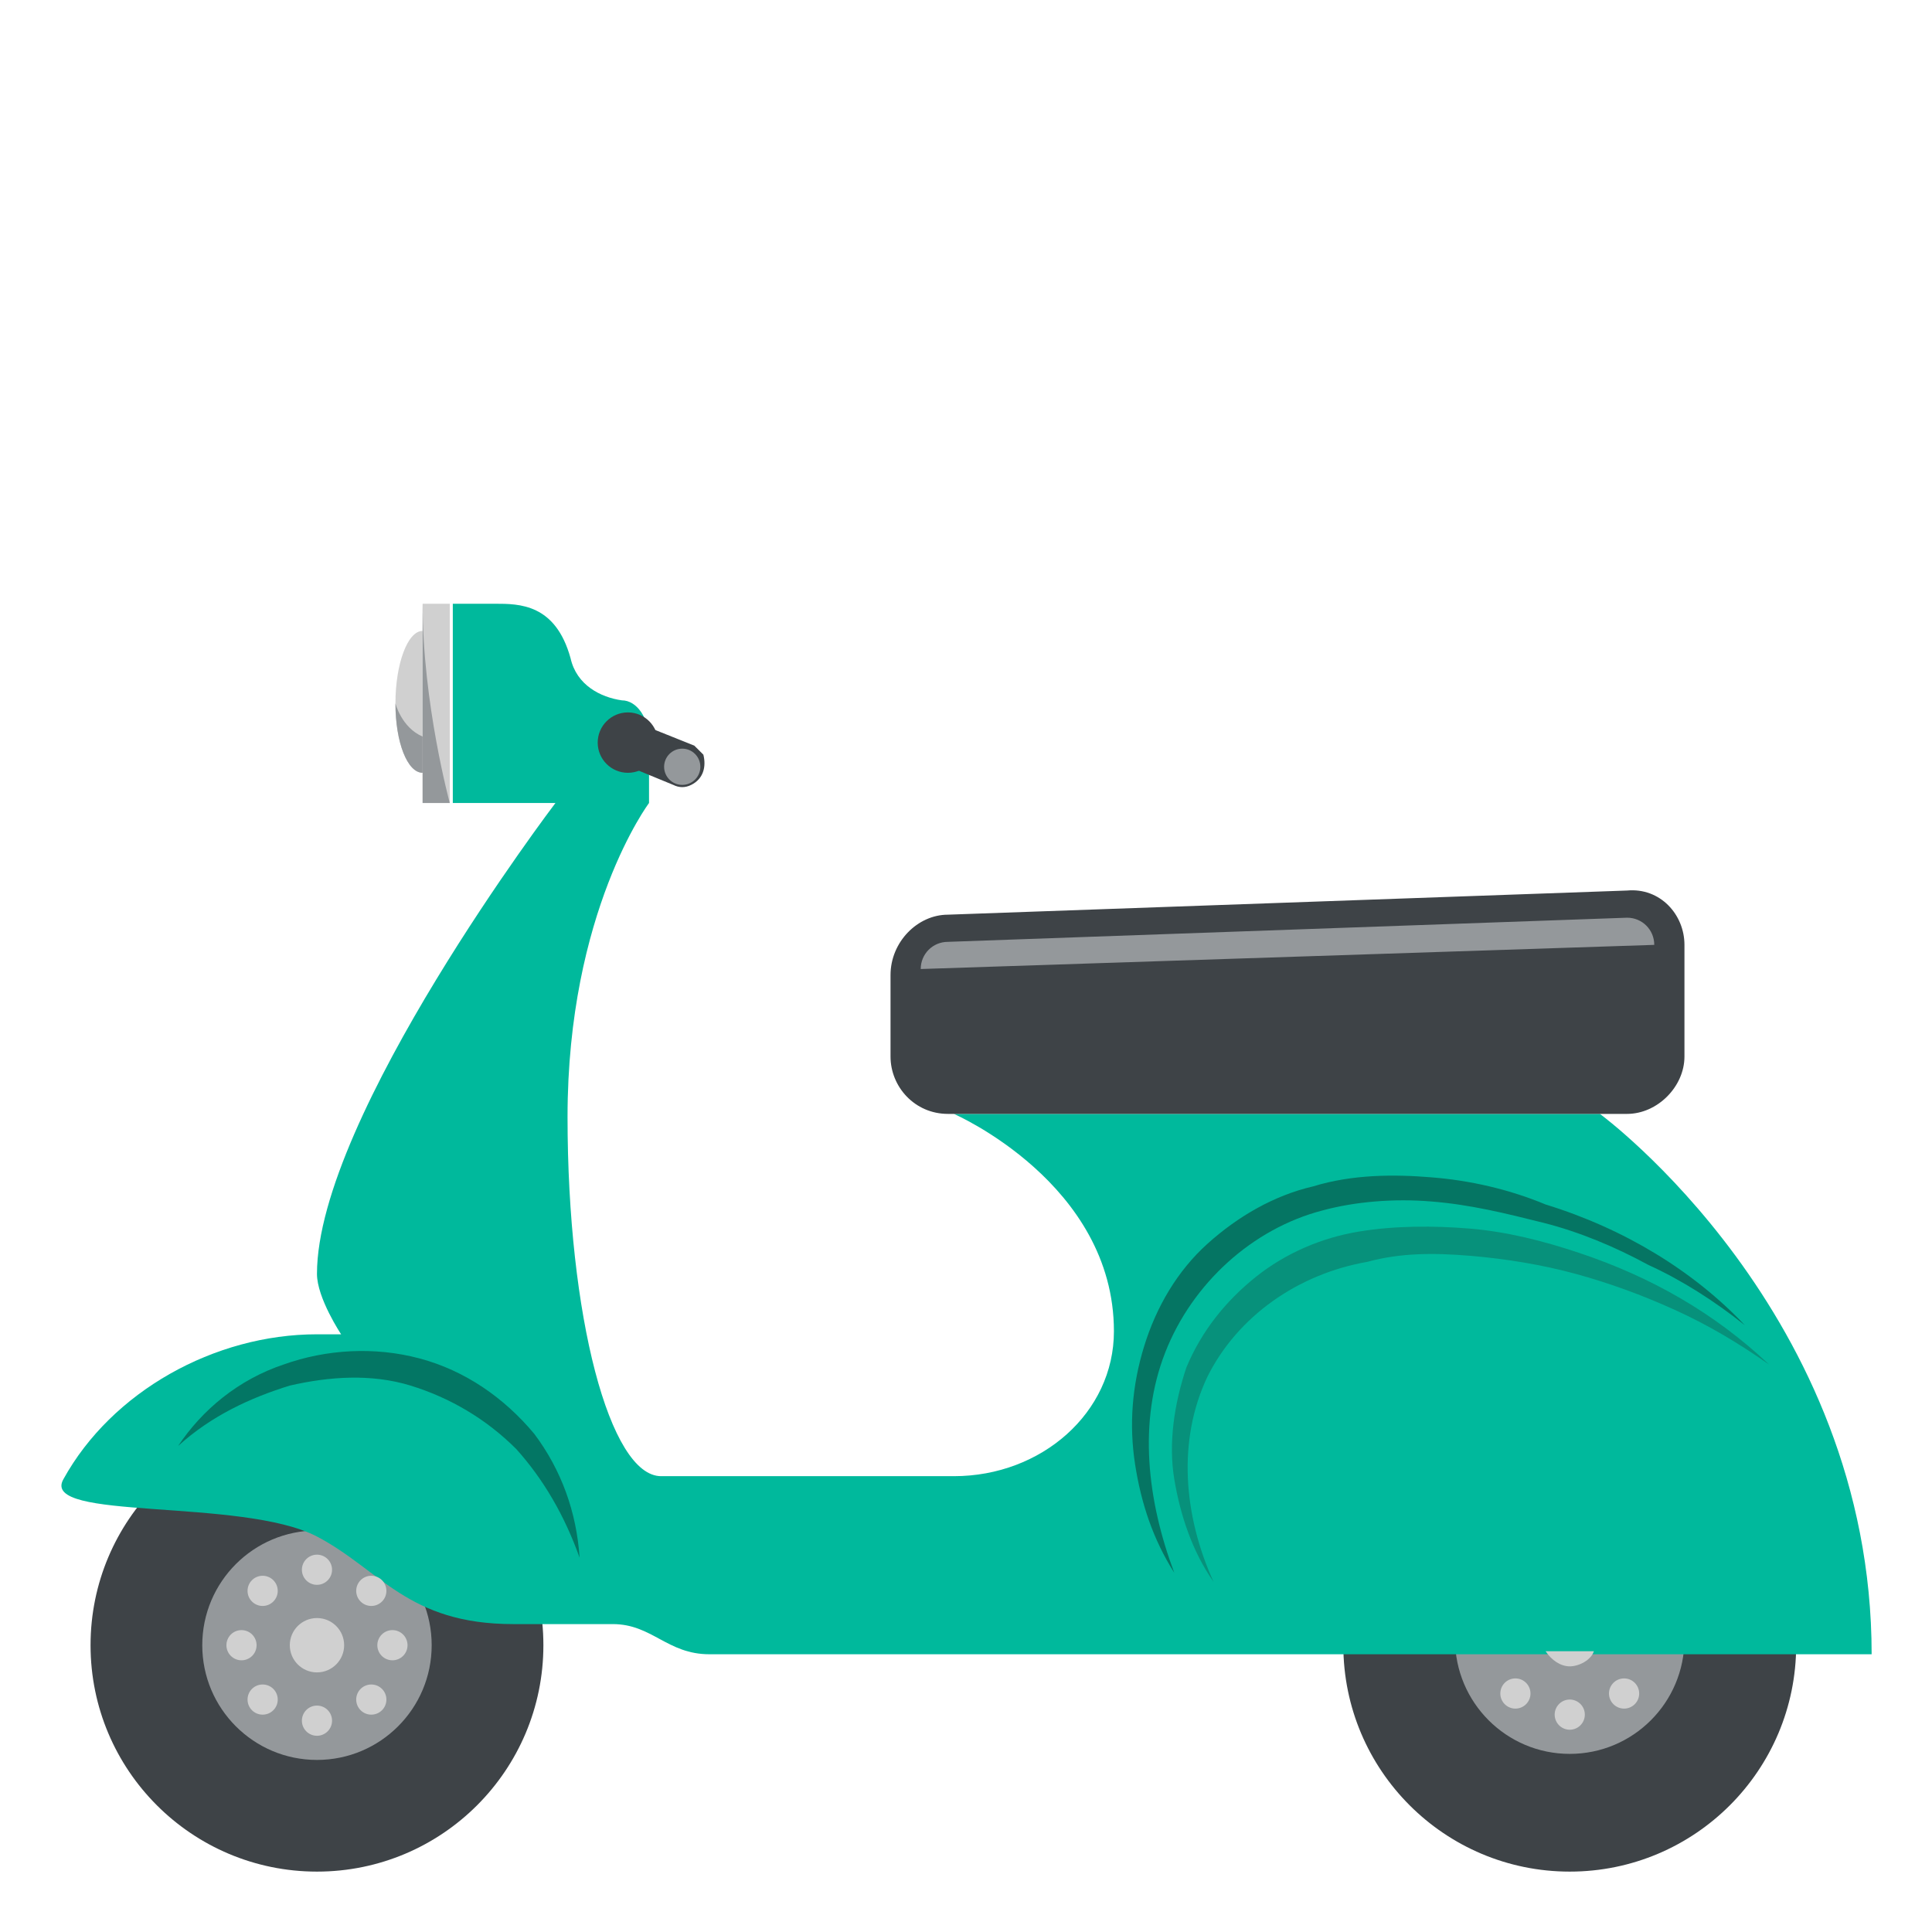 <svg width="62" height="62" viewBox="0 0 62 62" fill="none" xmlns="http://www.w3.org/2000/svg">
<path d="M50.375 60.062C54.388 60.062 57.641 56.81 57.641 52.797C57.641 48.784 54.388 45.531 50.375 45.531C46.362 45.531 43.109 48.784 43.109 52.797C43.109 56.81 46.362 60.062 50.375 60.062Z" fill="#3E4347"/>
<path d="M50.375 56.284C52.408 56.284 54.056 54.636 54.056 52.603C54.056 50.57 52.408 48.922 50.375 48.922C48.342 48.922 46.694 50.57 46.694 52.603C46.694 54.636 48.342 56.284 50.375 56.284Z" fill="#94989B"/>
<path d="M10.172 60.062C14.185 60.062 17.438 56.81 17.438 52.797C17.438 48.784 14.185 45.531 10.172 45.531C6.159 45.531 2.906 48.784 2.906 52.797C2.906 56.81 6.159 60.062 10.172 60.062Z" fill="#3E4347"/>
<path d="M10.172 56.478C12.205 56.478 13.853 54.83 13.853 52.797C13.853 50.763 12.205 49.115 10.172 49.115C8.139 49.115 6.491 50.763 6.491 52.797C6.491 54.83 8.139 56.478 10.172 56.478Z" fill="#94989B"/>
<path d="M51.344 35.747H30.613C30.613 35.747 35.747 37.975 35.747 42.722C35.747 45.337 33.422 47.372 30.613 47.372H21.216C19.569 47.372 18.213 42.237 18.213 35.844C18.213 29.256 20.828 25.769 20.828 25.769V23.734C20.828 23.056 20.441 22.475 19.956 22.475C19.278 22.378 18.503 21.991 18.309 21.119C17.825 19.375 16.663 19.375 15.888 19.375H14.531V25.769H17.825C17.825 25.769 10.172 35.844 10.172 40.881C10.172 41.656 10.947 42.819 10.947 42.819H10.172C6.878 42.819 3.585 44.659 2.035 47.469C1.26 48.825 7.75 48.05 10.172 49.309C12.206 50.375 13.078 52.119 16.469 52.119H19.666C20.925 52.119 21.41 53.087 22.766 53.087H60.063C60.063 42.141 51.344 35.747 51.344 35.747Z" fill="#00B99C"/>
<path d="M13.562 19.375H14.434V25.769H13.562V19.375Z" fill="#D0D0D0"/>
<path d="M12.69 22.572C12.69 23.831 13.078 24.8 13.562 24.8V20.247C13.078 20.247 12.69 21.313 12.69 22.572Z" fill="#D0D0D0"/>
<path d="M13.562 19.375V25.769H14.434C14.434 25.769 13.562 22.572 13.562 19.375Z" fill="#94989B"/>
<path d="M13.562 24.8V23.638C12.884 23.347 12.69 22.572 12.69 22.572C12.69 23.832 13.078 24.8 13.562 24.8Z" fill="#94989B"/>
<path d="M20.15 24.8C20.685 24.8 21.119 24.366 21.119 23.831C21.119 23.296 20.685 22.862 20.15 22.862C19.615 22.862 19.181 23.296 19.181 23.831C19.181 24.366 19.615 24.8 20.15 24.8Z" fill="#3E4347"/>
<path d="M22.572 24.218L22.281 23.928L20.344 23.153C19.956 23.056 19.569 23.25 19.472 23.637C19.375 24.024 19.569 24.412 19.956 24.509L21.603 25.187C21.797 25.284 21.991 25.284 22.184 25.187C22.572 24.993 22.669 24.606 22.572 24.218Z" fill="#3E4347"/>
<path d="M21.894 25.188C22.215 25.188 22.475 24.928 22.475 24.607C22.475 24.286 22.215 24.025 21.894 24.025C21.573 24.025 21.312 24.286 21.312 24.607C21.312 24.928 21.573 25.188 21.894 25.188Z" fill="#94989B"/>
<path d="M54.056 30.321C54.056 29.353 53.281 28.481 52.216 28.578L30.419 29.353C29.45 29.353 28.578 30.225 28.578 31.29V33.906C28.578 34.875 29.353 35.746 30.419 35.746H52.216C53.184 35.746 54.056 34.875 54.056 33.906V30.321Z" fill="#3E4347"/>
<path d="M29.547 31.097L53.087 30.322C53.087 29.838 52.7 29.45 52.216 29.45L30.419 30.225C29.934 30.225 29.547 30.613 29.547 31.097Z" fill="#94989B"/>
<path d="M55.994 42.528C55.025 41.753 53.959 41.075 52.894 40.591C51.828 40.01 50.666 39.525 49.503 39.234C48.341 38.944 47.178 38.653 45.919 38.556C44.756 38.459 43.497 38.556 42.431 38.847C40.203 39.428 38.266 41.172 37.394 43.4C36.522 45.628 36.812 48.147 37.684 50.472C37.006 49.406 36.619 48.244 36.425 46.984C36.231 45.725 36.328 44.466 36.716 43.206C37.103 41.947 37.781 40.785 38.75 39.913C39.719 39.041 40.881 38.363 42.141 38.072C43.4 37.684 44.756 37.684 45.919 37.781C47.178 37.878 48.438 38.169 49.6 38.653C52.119 39.428 54.347 40.785 55.994 42.528Z" fill="#057563"/>
<path d="M56.769 43.787C55.8 43.109 54.831 42.528 53.766 42.044C52.7 41.559 51.634 41.172 50.569 40.881C49.503 40.59 48.341 40.397 47.178 40.3C46.016 40.203 44.95 40.203 43.884 40.493C41.656 40.881 39.719 42.237 38.75 44.175C37.781 46.209 37.975 48.631 38.944 50.762C38.266 49.794 37.878 48.631 37.684 47.468C37.491 46.306 37.684 45.047 38.072 43.884C38.556 42.722 39.331 41.753 40.3 40.978C41.269 40.203 42.431 39.718 43.594 39.525C44.756 39.331 46.016 39.331 47.178 39.428C48.341 39.525 49.503 39.815 50.666 40.203C52.991 40.978 55.025 42.14 56.769 43.787Z" fill="#07917B"/>
<path d="M7.75 53.281C8.018 53.281 8.234 53.064 8.234 52.797C8.234 52.529 8.018 52.312 7.75 52.312C7.482 52.312 7.266 52.529 7.266 52.797C7.266 53.064 7.482 53.281 7.75 53.281Z" fill="#D0D0D0"/>
<path d="M8.428 55.025C8.696 55.025 8.913 54.809 8.913 54.541C8.913 54.273 8.696 54.057 8.428 54.057C8.161 54.057 7.944 54.273 7.944 54.541C7.944 54.809 8.161 55.025 8.428 55.025Z" fill="#D0D0D0"/>
<path d="M10.172 55.703C10.439 55.703 10.656 55.486 10.656 55.219C10.656 54.951 10.439 54.734 10.172 54.734C9.904 54.734 9.688 54.951 9.688 55.219C9.688 55.486 9.904 55.703 10.172 55.703Z" fill="#D0D0D0"/>
<path d="M11.915 55.025C12.183 55.025 12.4 54.809 12.4 54.541C12.4 54.273 12.183 54.057 11.915 54.057C11.648 54.057 11.431 54.273 11.431 54.541C11.431 54.809 11.648 55.025 11.915 55.025Z" fill="#D0D0D0"/>
<path d="M12.594 53.281C12.861 53.281 13.078 53.064 13.078 52.797C13.078 52.529 12.861 52.312 12.594 52.312C12.326 52.312 12.109 52.529 12.109 52.797C12.109 53.064 12.326 53.281 12.594 53.281Z" fill="#D0D0D0"/>
<path d="M11.915 51.537C12.183 51.537 12.4 51.32 12.4 51.053C12.4 50.785 12.183 50.568 11.915 50.568C11.648 50.568 11.431 50.785 11.431 51.053C11.431 51.32 11.648 51.537 11.915 51.537Z" fill="#D0D0D0"/>
<path d="M10.172 50.859C10.439 50.859 10.656 50.642 10.656 50.375C10.656 50.108 10.439 49.891 10.172 49.891C9.904 49.891 9.688 50.108 9.688 50.375C9.688 50.642 9.904 50.859 10.172 50.859Z" fill="#D0D0D0"/>
<path d="M8.428 51.537C8.696 51.537 8.913 51.32 8.913 51.053C8.913 50.785 8.696 50.568 8.428 50.568C8.161 50.568 7.944 50.785 7.944 51.053C7.944 51.32 8.161 51.537 8.428 51.537Z" fill="#D0D0D0"/>
<path d="M18.6 49.987C18.116 48.631 17.438 47.469 16.566 46.5C15.597 45.531 14.435 44.853 13.175 44.465C11.916 44.078 10.56 44.175 9.3 44.465C8.041 44.853 6.781 45.434 5.716 46.403C6.491 45.24 7.653 44.272 9.106 43.787C10.463 43.303 12.013 43.206 13.466 43.594C14.919 43.981 16.178 44.853 17.147 46.016C18.019 47.178 18.503 48.534 18.6 49.987Z" fill="#037664"/>
<path d="M10.172 53.669C10.653 53.669 11.044 53.278 11.044 52.797C11.044 52.315 10.653 51.925 10.172 51.925C9.69 51.925 9.3 52.315 9.3 52.797C9.3 53.278 9.69 53.669 10.172 53.669Z" fill="#D0D0D0"/>
<path d="M48.631 54.831C48.898 54.831 49.115 54.614 49.115 54.347C49.115 54.079 48.898 53.862 48.631 53.862C48.363 53.862 48.147 54.079 48.147 54.347C48.147 54.614 48.363 54.831 48.631 54.831Z" fill="#D0D0D0"/>
<path d="M50.375 55.509C50.642 55.509 50.859 55.292 50.859 55.024C50.859 54.757 50.642 54.54 50.375 54.54C50.108 54.54 49.891 54.757 49.891 55.024C49.891 55.292 50.108 55.509 50.375 55.509Z" fill="#D0D0D0"/>
<path d="M52.119 54.831C52.386 54.831 52.603 54.614 52.603 54.347C52.603 54.079 52.386 53.862 52.119 53.862C51.851 53.862 51.634 54.079 51.634 54.347C51.634 54.614 51.851 54.831 52.119 54.831Z" fill="#D0D0D0"/>
<path d="M49.6 52.99C49.793 53.281 50.084 53.475 50.375 53.475C50.665 53.475 51.053 53.281 51.15 52.99H49.6Z" fill="#D0D0D0"/>
</svg>
